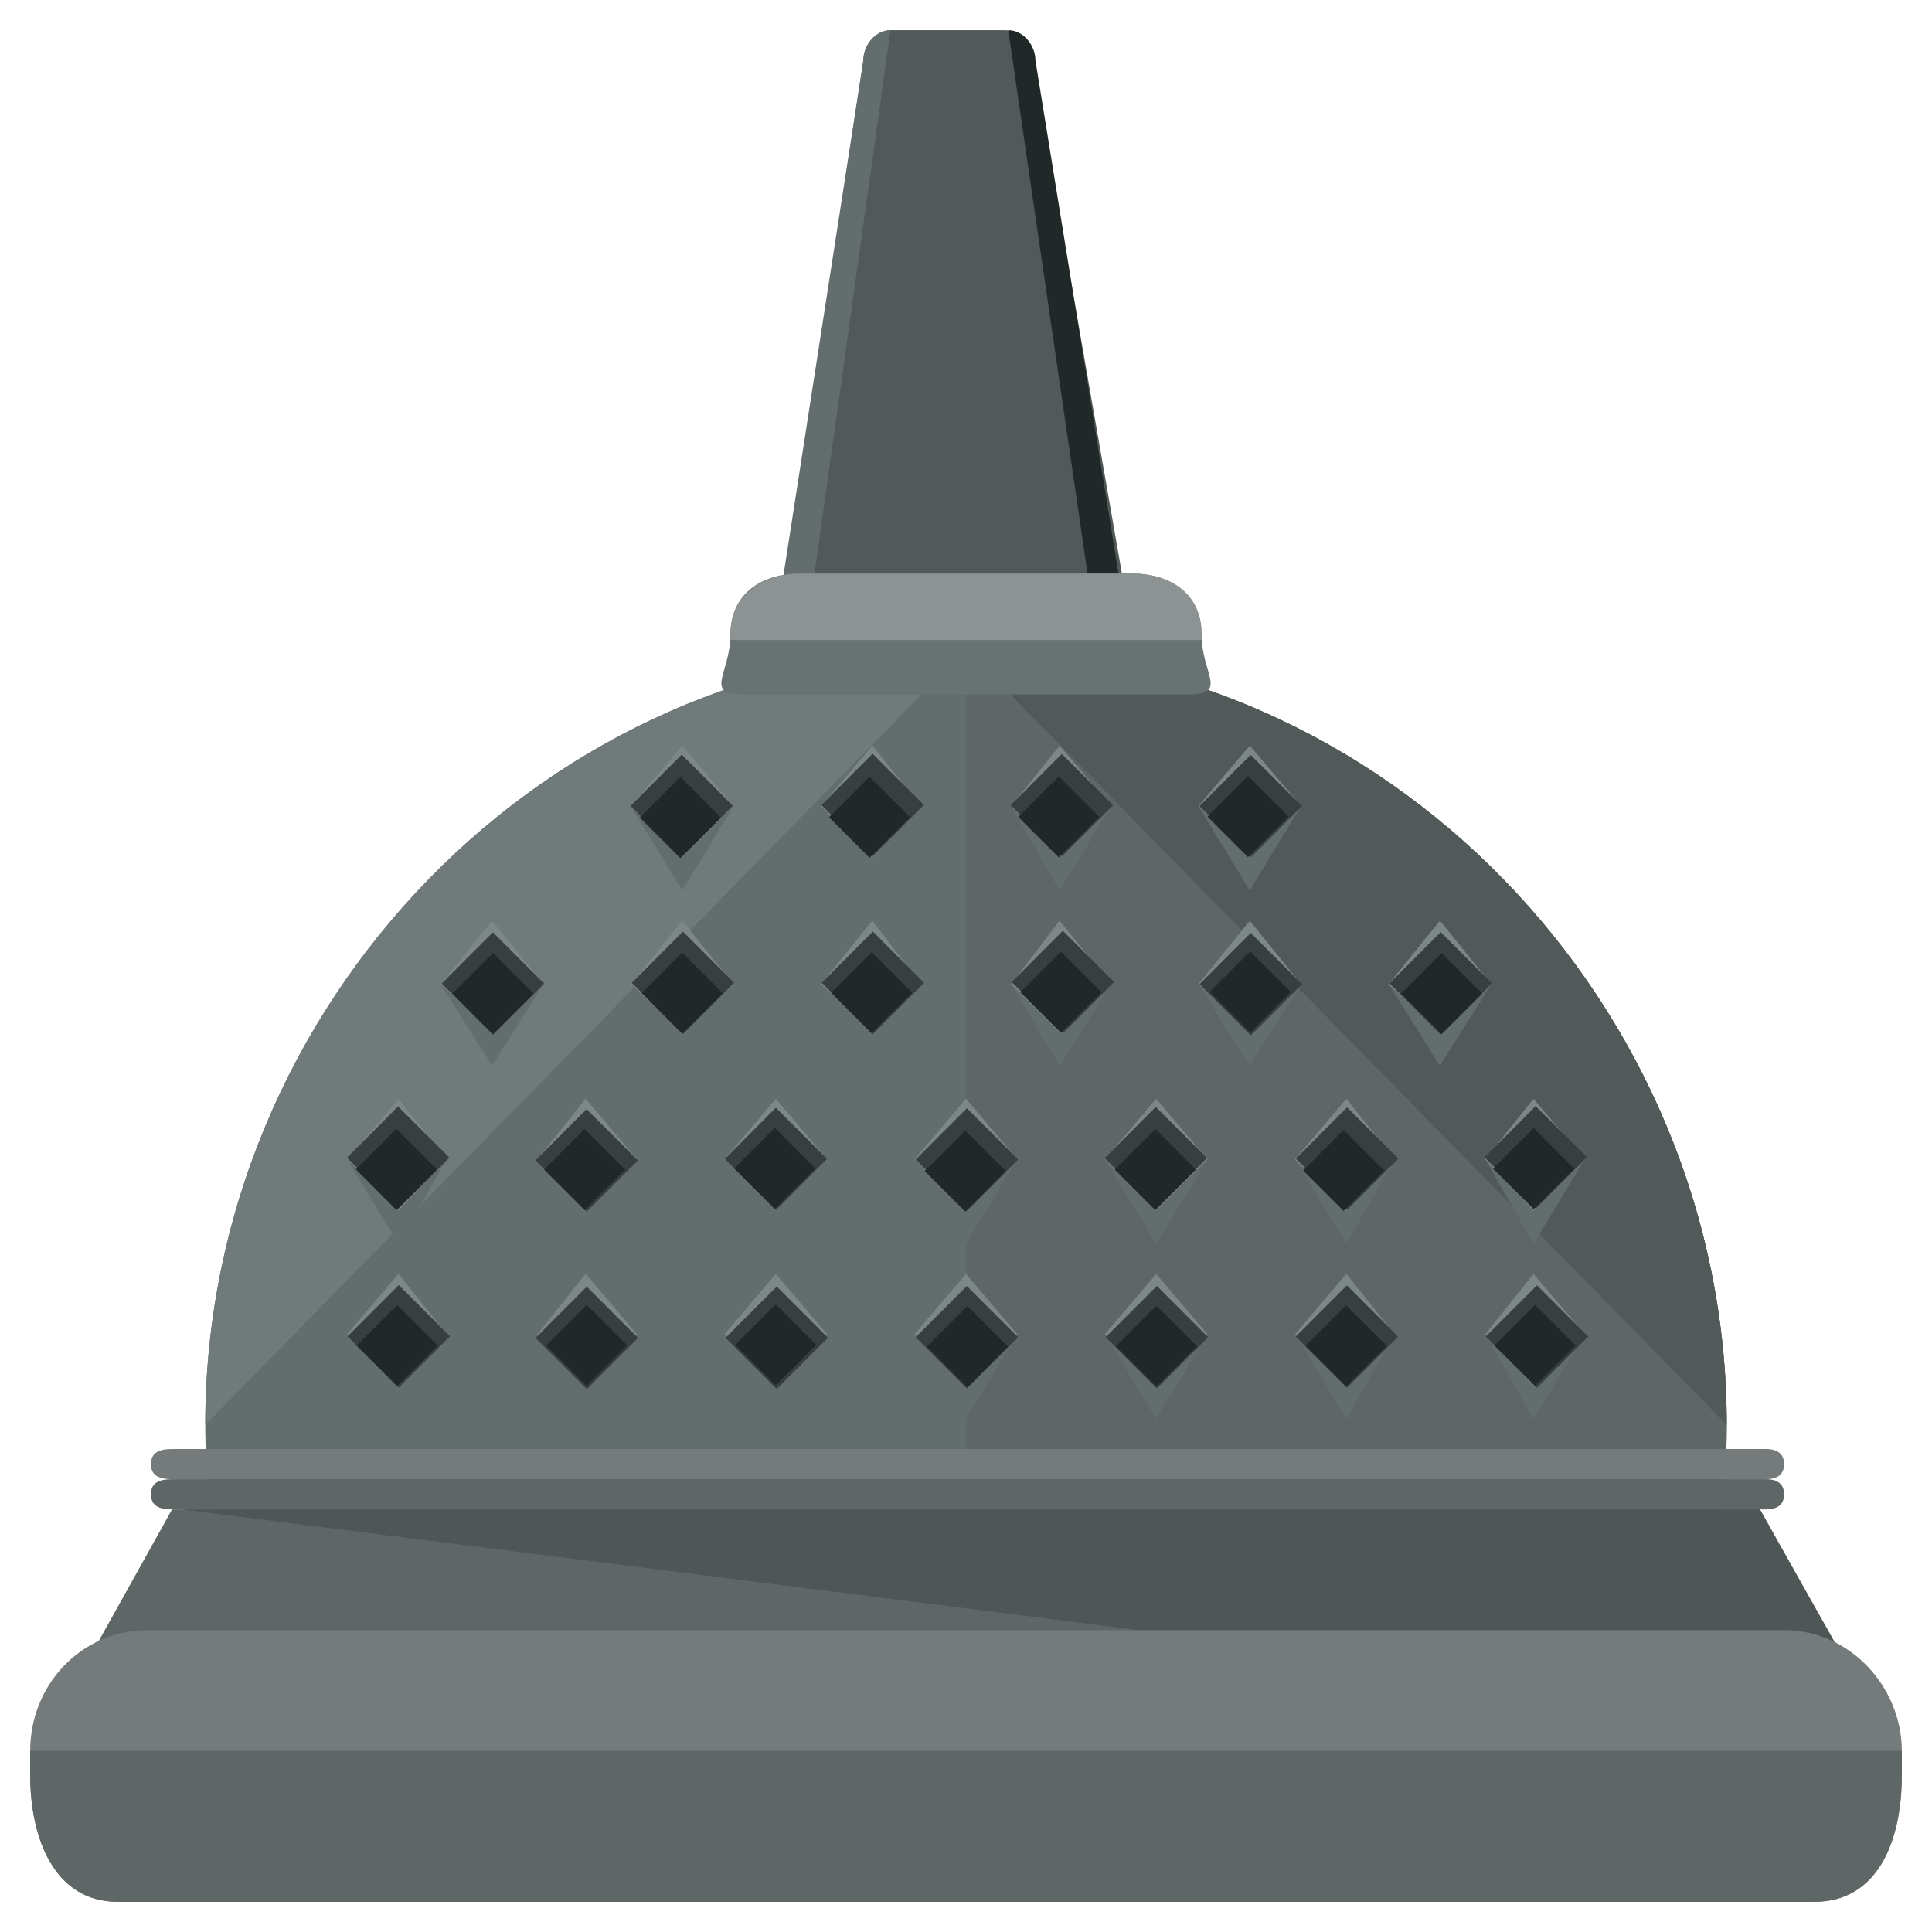 <?xml version="1.0" encoding="utf-8"?>
<!-- Generator: Adobe Illustrator 16.0.0, SVG Export Plug-In . SVG Version: 6.00 Build 0)  -->
<!DOCTYPE svg PUBLIC "-//W3C//DTD SVG 1.1//EN" "http://www.w3.org/Graphics/SVG/1.1/DTD/svg11.dtd">
<svg version="1.1" id="Layer_1" xmlns="http://www.w3.org/2000/svg" xmlns:xlink="http://www.w3.org/1999/xlink" x="0px" y="0px"
	 width="64px" height="64px" viewBox="0 0 64 64" enable-background="new 0 0 64 64" xml:space="preserve">
<g>
	<path fill="#525959" d="M37.2,19.2c0,0.5-0.4,0.8-0.9,0.8h-9.4c-0.5,0-0.9-0.3-0.9-0.8L28.6,2c0-0.5,0.4-1,0.9-1h3.8
		c0.5,0,0.9,0.5,0.9,1L37.2,19.2z"/>
	<path fill="#212828" d="M33.4,1c0.5,0,0.9,0.5,0.9,1l2.8,17.3c0,0.5-0.4,0.9-0.9,0.9"/>
	<path fill="#646D6D" d="M26.8,20.3c-0.5,0-0.9-0.4-0.9-0.9L28.6,2c0-0.5,0.4-1,0.9-1"/>
	<path fill="#646D6D" d="M57.2,47.2c0,13.9-11.3,11.6-25.2,11.6S6.8,61.1,6.8,47.2c0-13.9,11.3-25.7,25.2-25.7S57.2,33.3,57.2,47.2z
		"/>
	<path fill="#707A7A" d="M6.8,47.2c0-13.9,11.3-25.7,25.2-25.7"/>
	<path fill="#5F6666" d="M32,21.5c13.9,0,25.2,11.8,25.2,25.7c0,13.9-11.3,11.6-25.2,11.6"/>
	<path fill="#525959" d="M32,21.5c13.9,0,25.2,11.8,25.2,25.7"/>
	<polygon fill="#5F6666" points="62.2,57 1.8,57 5.7,50 58.3,50 	"/>
	<polyline fill="#4F5656" points="6,50 58.3,50 62.3,57.1 	"/>
	<path fill="#757A7A" d="M63,58.8c0,2.2-0.8,4.2-2.9,4.2H3.9C1.8,63,1,60.9,1,58.8V58c0-2.2,1.7-4,3.9-4h54.2c2.2,0,3.9,1.9,3.9,4
		V58.8z"/>
	<path fill="#5F6666" d="M63,58v0.8c0,2.2-0.8,4.2-2.9,4.2H3.9C1.8,63,1,60.9,1,58.8V58"/>
	<path fill="#757A7A" d="M59.1,48.5c0,0.4-0.3,0.5-0.6,0.5H5.7C5.3,49,5,48.9,5,48.5l0,0C5,48.1,5.3,48,5.7,48h52.8
		C58.8,48,59.1,48.1,59.1,48.5L59.1,48.5z"/>
	<path fill="#5F6666" d="M59.1,49.5c0,0.4-0.3,0.5-0.6,0.5H5.7C5.3,50,5,49.9,5,49.5l0,0C5,49.1,5.3,49,5.7,49h52.8
		C58.8,49,59.1,49.1,59.1,49.5L59.1,49.5z"/>
	<path fill="#687272" d="M39.8,21c0,1.3,0.9,2-0.4,2H24.6c-1.3,0-0.4-0.7-0.4-2l0,0c0-1.3,1-2,2.3-2h11C38.8,19,39.8,19.7,39.8,21
		L39.8,21z"/>
	<path fill="#8D9393" d="M24.2,21.2L24.2,21.2c-0.1-1.4,1-2.2,2.3-2.2h11c1.3,0,2.4,0.7,2.3,2.2l0,0"/>
	<g>
		<g>
			<g>
				<polygon fill="#646D6D" points="43.1,26.7 41.4,29.5 39.7,26.7 41.4,25 				"/>
				<polygon fill="#7E8787" points="43.1,26.7 41.4,28.4 39.7,26.7 41.4,24.7 				"/>
				
					<rect x="40.2" y="25.5" transform="matrix(0.707 -0.708 0.708 0.707 -6.744 37.139)" fill="#383F3F" width="2.4" height="2.4"/>
				
					<rect x="40.5" y="26" transform="matrix(-0.707 -0.707 0.707 -0.707 51.594 75.411)" fill="#212828" width="1.9" height="1.9"/>
			</g>
			<g>
				<g>
					<polygon fill="#646D6D" points="24.3,26.7 22.6,29.5 20.9,26.7 22.6,25 					"/>
					<polygon fill="#7E8787" points="24.3,26.7 22.6,28.4 20.9,26.7 22.6,24.7 					"/>
					
						<rect x="21.4" y="25.5" transform="matrix(0.707 -0.707 0.707 0.707 -12.271 23.796)" fill="#383F3F" width="2.4" height="2.4"/>
					
						<rect x="21.6" y="26" transform="matrix(-0.707 -0.707 0.707 -0.707 19.427 62.08)" fill="#212828" width="1.9" height="1.9"/>
				</g>
				<g>
					<polygon fill="#646D6D" points="30.5,26.7 28.9,29.5 27.2,26.7 28.9,25 					"/>
					<polygon fill="#7E8787" points="30.5,26.7 28.9,28.4 27.2,26.7 28.9,24.7 					"/>
					
						<rect x="27.7" y="25.5" transform="matrix(0.707 -0.708 0.708 0.707 -10.429 28.251)" fill="#383F3F" width="2.4" height="2.4"/>
					
						<rect x="27.9" y="26" transform="matrix(-0.707 -0.707 0.707 -0.707 30.15 66.524)" fill="#212828" width="1.9" height="1.9"/>
				</g>
				<g>
					<polygon fill="#646D6D" points="36.8,26.7 35.1,29.5 33.5,26.7 35.1,25 					"/>
					<polygon fill="#7E8787" points="36.8,26.7 35.1,28.4 33.5,26.7 35.1,24.7 					"/>
					
						<rect x="34" y="25.5" transform="matrix(0.707 -0.707 0.707 0.707 -8.588 32.683)" fill="#383F3F" width="2.4" height="2.4"/>
					
						<rect x="34.2" y="26" transform="matrix(-0.707 -0.707 0.707 -0.707 40.871 70.967)" fill="#212828" width="1.9" height="1.9"/>
				</g>
			</g>
		</g>
		<g>
			<g>
				<polygon fill="#646D6D" points="43.1,32.6 41.4,35.3 39.7,32.6 41.4,30.9 				"/>
				<polygon fill="#7E8787" points="43.1,32.6 41.4,34.2 39.7,32.6 41.4,30.5 				"/>
				
					<rect x="40.2" y="31.4" transform="matrix(0.707 -0.707 0.707 0.707 -10.885 38.824)" fill="#383F3F" width="2.4" height="2.4"/>
				
					<rect x="40.5" y="31.9" transform="matrix(-0.707 -0.707 0.707 -0.707 47.495 85.388)" fill="#212828" width="1.9" height="1.9"/>
			</g>
			<g>
				<g>
					<polygon fill="#646D6D" points="18,32.6 16.3,35.3 14.6,32.6 16.3,30.9 					"/>
					<polygon fill="#7E8787" points="18,32.6 16.3,34.2 14.6,32.6 16.3,30.5 					"/>
					
						<rect x="15.1" y="31.4" transform="matrix(0.707 -0.707 0.707 0.707 -18.245 21.057)" fill="#383F3F" width="2.4" height="2.4"/>
					
						<rect x="15.3" y="31.9" transform="matrix(-0.707 -0.707 0.707 -0.707 4.594 67.627)" fill="#212828" width="1.9" height="1.9"/>
				</g>
				<g>
					<polygon fill="#646D6D" points="24.3,32.6 22.6,35.3 20.9,32.6 22.6,30.9 					"/>
					<polygon fill="#7E8787" points="24.3,32.6 22.6,34.2 20.9,32.6 22.6,30.5 					"/>
					
						<rect x="21.4" y="31.4" transform="matrix(0.707 -0.707 0.707 0.707 -16.403 25.488)" fill="#383F3F" width="2.4" height="2.4"/>
					
						<rect x="21.6" y="31.9" transform="matrix(-0.707 -0.707 0.707 -0.707 15.318 72.067)" fill="#212828" width="1.9" height="1.9"/>
				</g>
				<g>
					<polygon fill="#646D6D" points="30.5,32.6 28.9,35.3 27.2,32.6 28.9,30.9 					"/>
					<polygon fill="#7E8787" points="30.5,32.6 28.9,34.2 27.2,32.6 28.9,30.5 					"/>
					
						<rect x="27.7" y="31.4" transform="matrix(0.707 -0.707 0.707 0.707 -14.565 29.941)" fill="#383F3F" width="2.4" height="2.4"/>
					
						<rect x="27.9" y="31.9" transform="matrix(-0.707 -0.707 0.707 -0.707 26.044 76.507)" fill="#212828" width="1.9" height="1.9"/>
				</g>
				<g>
					<polygon fill="#646D6D" points="36.8,32.6 35.1,35.3 33.5,32.6 35.1,30.9 					"/>
					<polygon fill="#7E8787" points="36.8,32.6 35.1,34.2 33.5,32.6 35.1,30.5 					"/>
					
						<rect x="34" y="31.4" transform="matrix(0.707 -0.707 0.707 0.707 -12.726 34.369)" fill="#383F3F" width="2.4" height="2.4"/>
					
						<rect x="34.2" y="31.9" transform="matrix(-0.707 -0.707 0.707 -0.707 36.769 80.947)" fill="#212828" width="1.9" height="1.9"/>
				</g>
				<g>
					<polygon fill="#646D6D" points="49.4,32.6 47.7,35.3 46,32.6 47.7,30.9 					"/>
					<polygon fill="#7E8787" points="49.4,32.6 47.7,34.2 46,32.6 47.7,30.5 					"/>
					
						<rect x="46.5" y="31.4" transform="matrix(0.707 -0.707 0.707 0.707 -9.048 43.25)" fill="#383F3F" width="2.4" height="2.4"/>
					
						<rect x="46.7" y="31.9" transform="matrix(-0.707 -0.707 0.707 -0.707 58.219 89.828)" fill="#212828" width="1.9" height="1.9"/>
				</g>
			</g>
		</g>
		<g>
			<g>
				<polygon fill="#646D6D" points="46.2,38.4 44.6,41.2 42.9,38.4 44.6,36.7 				"/>
				<polygon fill="#7E8787" points="46.2,38.4 44.6,40.1 42.9,38.4 44.6,36.4 				"/>
				
					<rect x="43.4" y="37.2" transform="matrix(0.707 -0.708 0.708 0.707 -14.095 42.809)" fill="#383F3F" width="2.4" height="2.4"/>
				
					<rect x="43.6" y="37.7" transform="matrix(-0.707 -0.707 0.707 -0.707 48.681 97.595)" fill="#212828" width="1.9" height="1.9"/>
			</g>
			<g>
				<g>
					<polygon fill="#646D6D" points="14.8,38.4 13.2,41.2 11.5,38.4 13.2,36.7 					"/>
					<polygon fill="#7E8787" points="14.8,38.4 13.2,40.1 11.5,38.4 13.2,36.4 					"/>
					
						<rect x="12" y="37.2" transform="matrix(0.706 -0.708 0.708 0.706 -23.316 20.585)" fill="#383F3F" width="2.4" height="2.4"/>
					
						<rect x="12.2" y="37.7" transform="matrix(-0.707 -0.708 0.708 -0.707 -4.935 75.374)" fill="#212828" width="1.9" height="1.9"/>
				</g>
				<g>
					<polygon fill="#646D6D" points="21.1,38.4 19.4,41.2 17.8,38.4 19.4,36.7 					"/>
					<polygon fill="#7E8787" points="21.1,38.4 19.4,40.1 17.8,38.4 19.4,36.4 					"/>
					
						<rect x="18.2" y="37.2" transform="matrix(0.707 -0.708 0.708 0.707 -21.47 25.026)" fill="#383F3F" width="2.4" height="2.4"/>
					
						<rect x="18.5" y="37.7" transform="matrix(-0.707 -0.707 0.707 -0.707 5.793 79.821)" fill="#212828" width="1.9" height="1.9"/>
				</g>
				<g>
					<polygon fill="#646D6D" points="27.4,38.4 25.7,41.2 24,38.4 25.7,36.7 					"/>
					<polygon fill="#7E8787" points="27.4,38.4 25.7,40.1 24,38.4 25.7,36.4 					"/>
					
						<rect x="24.5" y="37.2" transform="matrix(0.706 -0.708 0.708 0.706 -19.628 29.478)" fill="#383F3F" width="2.4" height="2.4"/>
					
						<rect x="24.8" y="37.7" transform="matrix(-0.707 -0.708 0.708 -0.707 16.507 84.263)" fill="#212828" width="1.9" height="1.9"/>
				</g>
				<g>
					<polygon fill="#646D6D" points="33.7,38.4 32,41.2 30.3,38.4 32,36.7 					"/>
					<polygon fill="#7E8787" points="33.7,38.4 32,40.1 30.3,38.4 32,36.4 					"/>
					
						<rect x="30.8" y="37.2" transform="matrix(0.707 -0.708 0.708 0.707 -17.782 33.917)" fill="#383F3F" width="2.4" height="2.4"/>
					
						<rect x="31" y="37.7" transform="matrix(-0.707 -0.707 0.707 -0.707 27.238 88.708)" fill="#212828" width="1.9" height="1.9"/>
				</g>
				<g>
					<polygon fill="#646D6D" points="40,38.4 38.3,41.2 36.6,38.4 38.3,36.7 					"/>
					<polygon fill="#7E8787" points="40,38.4 38.3,40.1 36.6,38.4 38.3,36.4 					"/>
					
						<rect x="37.1" y="37.2" transform="matrix(0.706 -0.708 0.708 0.706 -15.939 38.371)" fill="#383F3F" width="2.4" height="2.4"/>
					
						<rect x="37.3" y="37.7" transform="matrix(-0.707 -0.708 0.708 -0.707 37.95 93.151)" fill="#212828" width="1.9" height="1.9"/>
				</g>
				<g>
					<polygon fill="#646D6D" points="52.5,38.4 50.8,41.2 49.2,38.4 50.8,36.7 					"/>
					<polygon fill="#7E8787" points="52.5,38.4 50.8,40.1 49.2,38.4 50.8,36.4 					"/>
					
						<rect x="49.7" y="37.2" transform="matrix(0.706 -0.708 0.708 0.706 -12.25 47.264)" fill="#383F3F" width="2.4" height="2.4"/>
					
						<rect x="49.9" y="37.7" transform="matrix(-0.707 -0.708 0.708 -0.707 59.392 102.04)" fill="#212828" width="1.9" height="1.9"/>
				</g>
			</g>
		</g>
		<g>
			<g>
				<polygon fill="#646D6D" points="46.2,44.2 44.6,47 42.9,44.2 44.6,42.6 				"/>
				<polygon fill="#7E8787" points="46.2,44.2 44.6,45.9 42.9,44.2 44.6,42.2 				"/>
				
					<rect x="43.4" y="43.1" transform="matrix(0.707 -0.707 0.707 0.707 -18.234 44.489)" fill="#383F3F" width="2.4" height="2.4"/>
				
					<rect x="43.6" y="43.6" transform="matrix(-0.707 -0.707 0.707 -0.707 44.59 107.576)" fill="#212828" width="1.9" height="1.9"/>
			</g>
			<g>
				<g>
					<polygon fill="#646D6D" points="14.8,44.2 13.2,47 11.5,44.2 13.2,42.6 					"/>
					<polygon fill="#7E8787" points="14.8,44.2 13.2,45.9 11.5,44.2 13.2,42.2 					"/>
					
						<rect x="12" y="43.1" transform="matrix(0.707 -0.707 0.707 0.707 -27.443 22.279)" fill="#383F3F" width="2.4" height="2.4"/>
					
						<rect x="12.2" y="43.6" transform="matrix(-0.707 -0.707 0.707 -0.707 -9.043 85.37)" fill="#212828" width="1.9" height="1.9"/>
				</g>
				<g>
					<polygon fill="#646D6D" points="21.1,44.2 19.4,47 17.8,44.2 19.4,42.6 					"/>
					<polygon fill="#7E8787" points="21.1,44.2 19.4,45.9 17.8,44.2 19.4,42.2 					"/>
					
						<rect x="18.2" y="43.1" transform="matrix(0.707 -0.707 0.707 0.707 -25.598 26.716)" fill="#383F3F" width="2.4" height="2.4"/>
					
						<rect x="18.5" y="43.6" transform="matrix(-0.707 -0.707 0.707 -0.707 1.689 89.815)" fill="#212828" width="1.9" height="1.9"/>
				</g>
				<g>
					<polygon fill="#646D6D" points="27.4,44.2 25.7,47 24,44.2 25.7,42.6 					"/>
					<polygon fill="#7E8787" points="27.4,44.2 25.7,45.9 24,44.2 25.7,42.2 					"/>
					
						<rect x="24.5" y="43.1" transform="matrix(0.707 -0.707 0.707 0.707 -23.759 31.166)" fill="#383F3F" width="2.4" height="2.4"/>
					
						<rect x="24.8" y="43.6" transform="matrix(-0.707 -0.707 0.707 -0.707 12.406 94.252)" fill="#212828" width="1.9" height="1.9"/>
				</g>
				<g>
					<polygon fill="#646D6D" points="33.7,44.2 32,47 30.3,44.2 32,42.6 					"/>
					<polygon fill="#7E8787" points="33.7,44.2 32,45.9 30.3,44.2 32,42.2 					"/>
					
						<rect x="30.8" y="43.1" transform="matrix(0.707 -0.707 0.707 0.707 -21.916 35.602)" fill="#383F3F" width="2.4" height="2.4"/>
					
						<rect x="31" y="43.6" transform="matrix(-0.707 -0.707 0.707 -0.707 23.14 98.695)" fill="#212828" width="1.9" height="1.9"/>
				</g>
				<g>
					<polygon fill="#646D6D" points="40,44.2 38.3,47 36.6,44.2 38.3,42.6 					"/>
					<polygon fill="#7E8787" points="40,44.2 38.3,45.9 36.6,44.2 38.3,42.2 					"/>
					
						<rect x="37.1" y="43.1" transform="matrix(0.707 -0.707 0.707 0.707 -20.075 40.054)" fill="#383F3F" width="2.4" height="2.4"/>
					
						<rect x="37.3" y="43.6" transform="matrix(-0.707 -0.707 0.707 -0.707 33.855 103.135)" fill="#212828" width="1.9" height="1.9"/>
				</g>
				<g>
					<polygon fill="#646D6D" points="52.5,44.2 50.8,47 49.2,44.2 50.8,42.6 					"/>
					<polygon fill="#7E8787" points="52.5,44.2 50.8,45.9 49.2,44.2 50.8,42.2 					"/>
					
						<rect x="49.7" y="43.1" transform="matrix(0.707 -0.707 0.707 0.707 -16.392 48.941)" fill="#383F3F" width="2.4" height="2.4"/>
					
						<rect x="49.9" y="43.6" transform="matrix(-0.707 -0.707 0.707 -0.707 55.303 112.017)" fill="#212828" width="1.9" height="1.9"/>
				</g>
			</g>
		</g>
	</g>
</g>
</svg>
